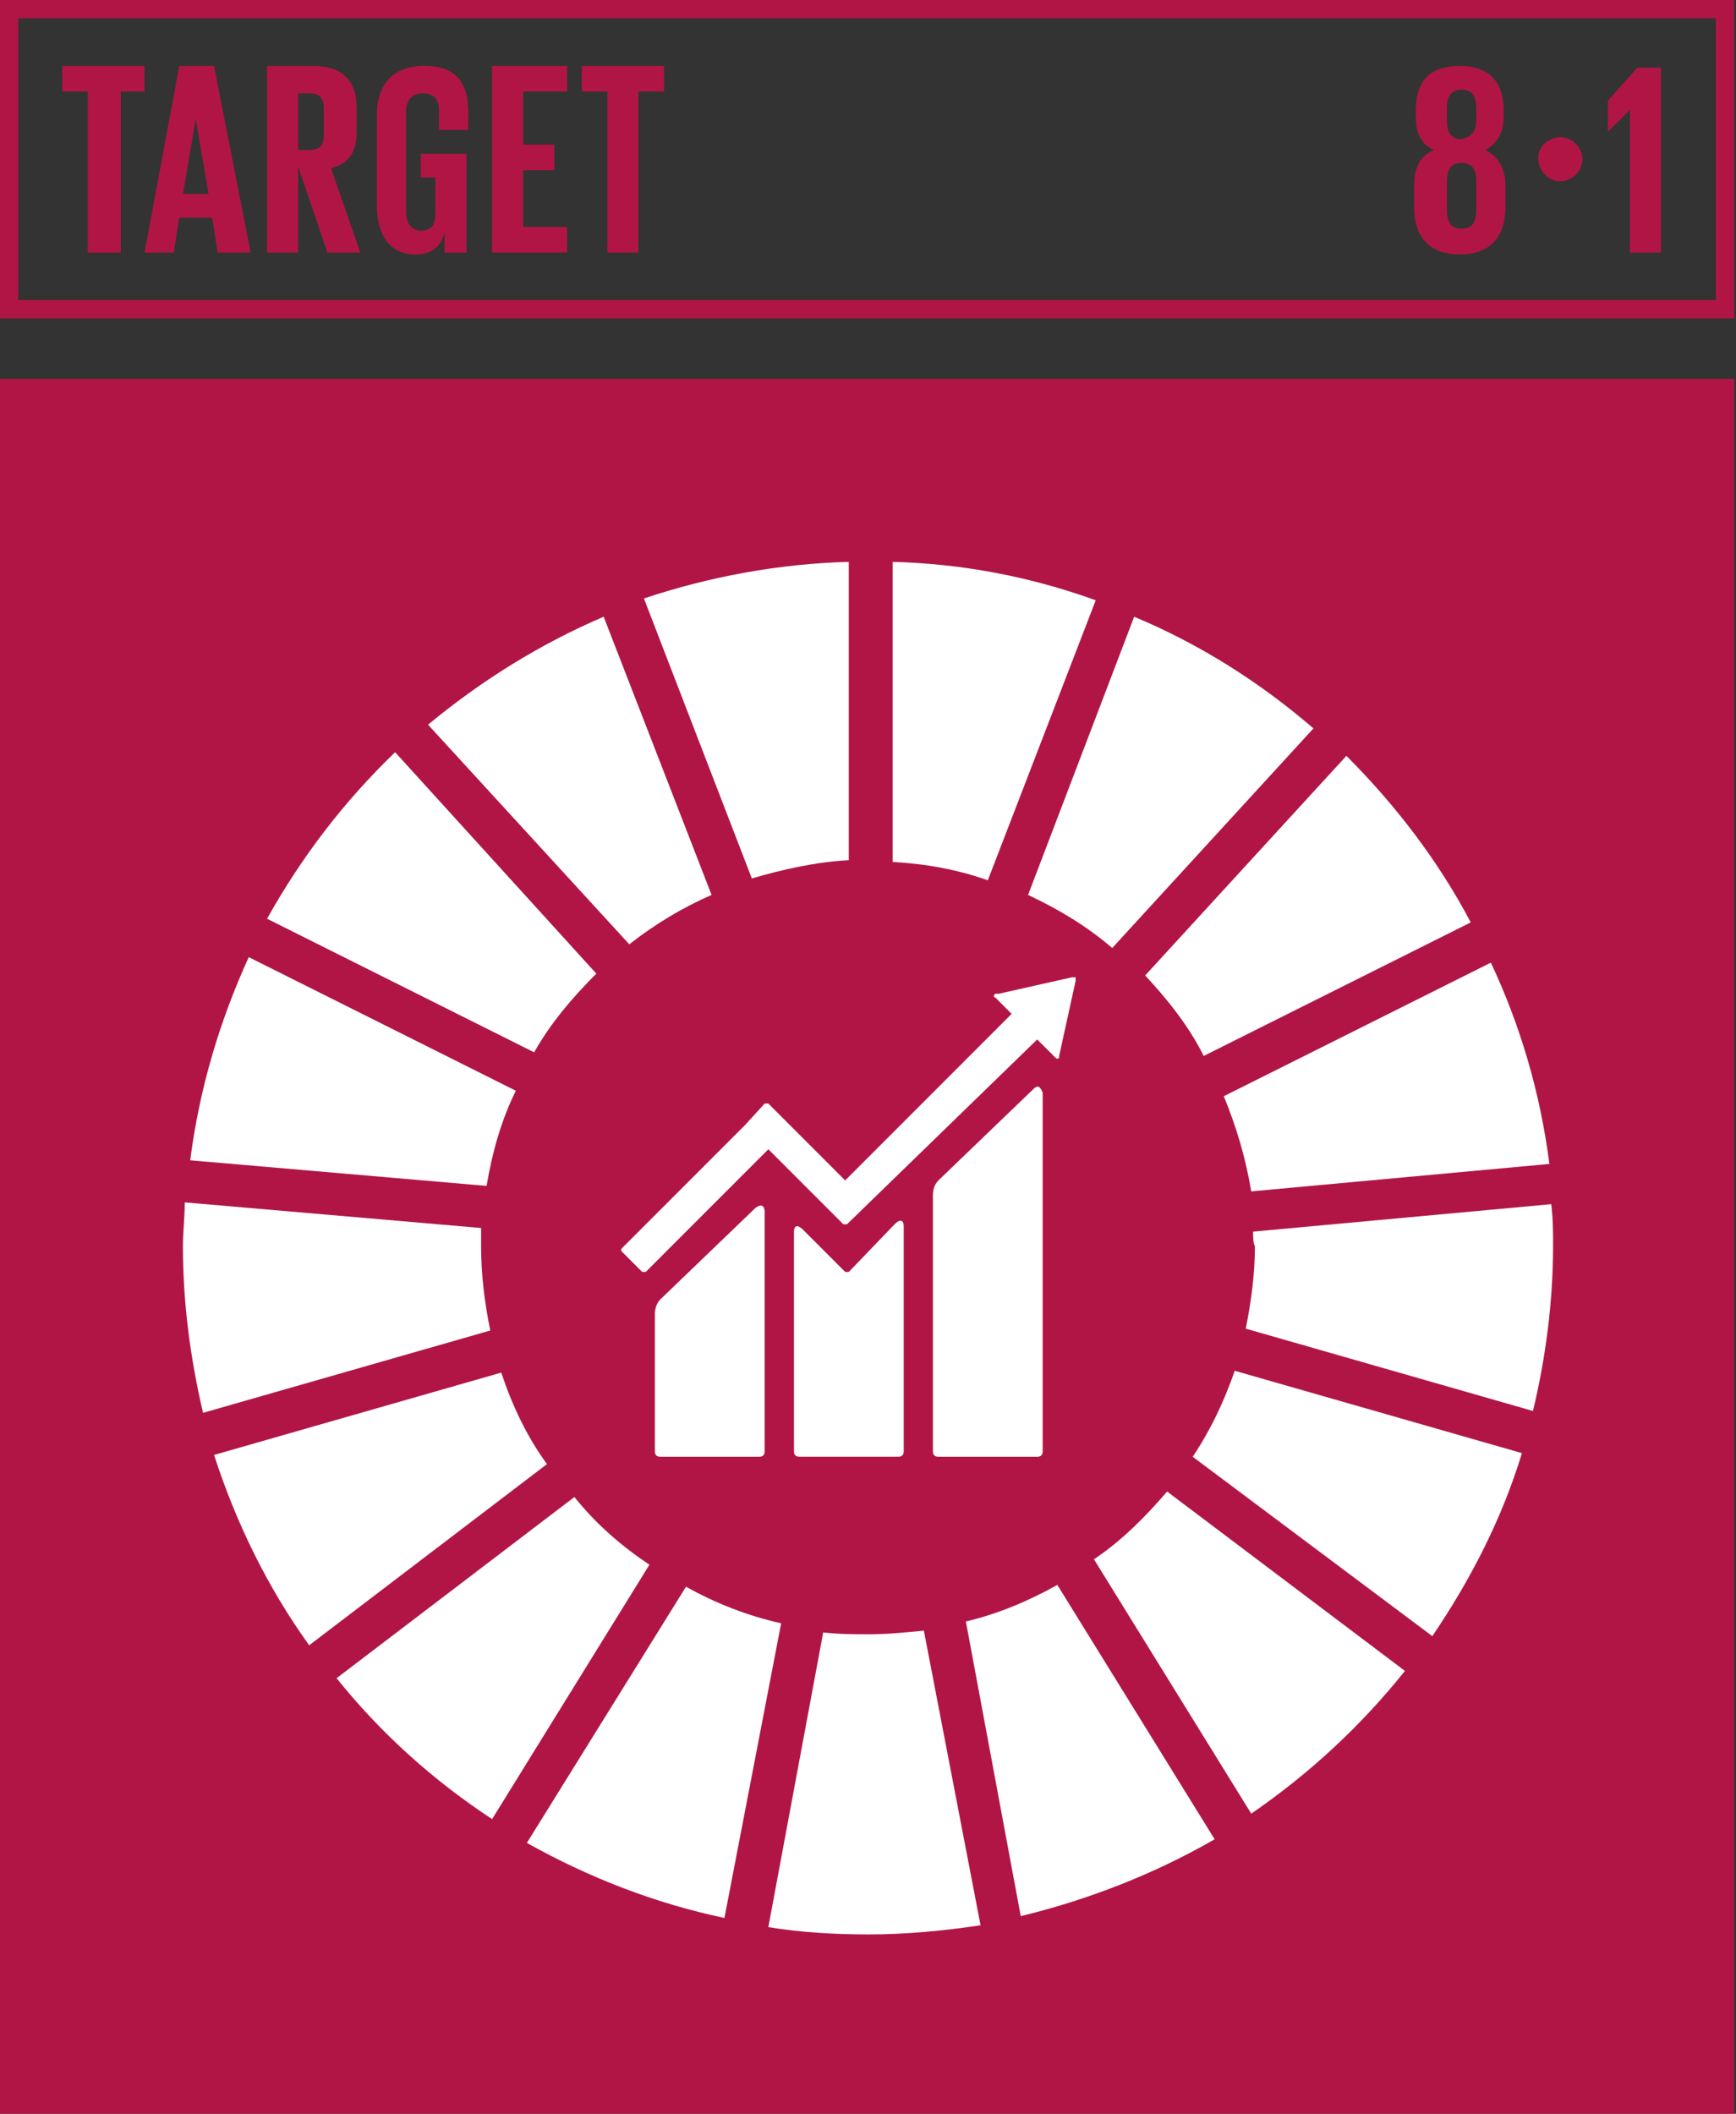 <?xml version="1.0" encoding="UTF-8"?><svg id="Capa_1" xmlns="http://www.w3.org/2000/svg" viewBox="0 0 467 568.37"><rect x="0" y="0" width="467" height="568.37" fill="#333333" stroke="none"/><defs><style>.cls-1{fill:#fff;}.cls-2{fill:#b11546;}</style></defs><path class="cls-2" d="M4.92,80.7H461.59V4.92H4.92V80.7Zm462.08,4.92H0V0H466.51V85.62h.49Z"/><polygon class="cls-2" points="16.73 17.72 38.88 17.72 38.88 24.6 32.48 24.6 32.48 67.91 23.62 67.91 23.62 24.6 16.73 24.6 16.73 17.72"/><path class="cls-2" d="M49.21,52.16h6.89l-3.44-20.18-3.44,20.18Zm-10.33,15.75l9.35-50.19h9.35l9.84,50.19h-8.86l-1.48-9.35h-8.86l-1.48,9.35h-7.87Z"/><path class="cls-2" d="M80.21,24.6v15.75h2.95c2.95,0,3.94-1.48,3.94-3.94v-7.38c0-2.95-1.48-3.94-3.94-3.94h-2.95v-.49Zm0,20.18v23.13h-8.37V17.72h12.3c8.37,0,11.81,4.43,11.81,11.32v6.4c0,5.41-1.97,8.37-6.89,9.84l7.87,22.64h-8.86l-7.87-23.13Z"/><path class="cls-2" d="M113.67,41.34h11.81v26.57h-5.91v-5.41c-.98,3.94-3.44,5.91-7.87,5.91-7.38,0-10.33-5.91-10.33-13.29V31c0-7.87,3.94-13.29,12.79-13.29,9.35,0,11.81,5.41,11.81,12.79v4.43h-7.87v-4.92c0-2.95-.98-4.92-4.43-4.92-2.95,0-4.43,1.97-4.43,4.92v27.07c0,2.95,1.48,4.92,3.94,4.92,2.95,0,3.94-1.48,3.94-4.92v-9.35h-3.94v-6.4h.49Z"/><polygon class="cls-2" points="132.37 17.72 152.55 17.72 152.55 24.6 140.74 24.6 140.74 38.88 149.11 38.88 149.11 45.77 140.74 45.77 140.74 61.02 152.55 61.02 152.55 67.91 132.37 67.91 132.37 17.72"/><polygon class="cls-2" points="156.49 17.72 178.63 17.72 178.63 24.6 171.74 24.6 171.74 67.91 163.38 67.91 163.38 24.6 156.49 24.6 156.49 17.72"/><path class="cls-2" d="M397.12,32.48v-3.44c0-2.95-.98-4.92-3.94-4.92s-3.94,1.97-3.94,4.92v3.44c0,2.95,.98,4.92,3.94,4.92,2.46-.49,3.94-1.97,3.94-4.92m0,24.11v-7.87c0-2.95-.98-4.92-3.94-4.92s-3.94,1.97-3.94,4.92v7.87c0,2.95,.98,4.92,3.94,4.92s3.94-1.97,3.94-4.92m-16.73-.98v-5.41c0-4.92,1.48-8.37,5.41-9.84-3.44-1.48-4.92-4.43-4.92-8.86v-1.97c0-7.87,3.94-11.81,11.81-11.81s11.81,4.43,11.81,11.81v1.97c0,3.94-1.48,6.89-4.92,8.86,3.94,1.97,5.41,5.41,5.41,9.84v5.41c0,7.38-3.44,12.79-12.3,12.79-8.37,0-12.3-4.92-12.3-12.79"/><path class="cls-2" d="M419.76,36.91c3.44,0,5.91,2.95,5.91,5.91,0,3.44-2.95,5.91-5.91,5.91-3.44,0-5.91-2.95-5.91-5.91-.49-2.95,2.46-5.91,5.91-5.91"/><polygon class="cls-2" points="446.82 17.72 446.82 67.91 438.46 67.91 438.46 29.53 432.55 35.43 432.55 27.07 440.43 18.21 446.82 18.21 446.82 17.72"/><g><rect class="cls-2" x="0" y="101.86" width="466.51" height="466.51"/><path class="cls-1" d="M143.69,282.96c4.43-7.87,10.33-14.76,16.73-21.16l-54.13-59.54c-13.78,13.29-25.1,28.05-34.45,44.78l71.85,35.92Z"/><path class="cls-1" d="M276.56,240.64c8.37,3.94,15.75,8.37,22.64,14.27l54.13-59.05c-14.27-12.3-30.51-22.64-48.23-30.02l-28.54,74.8Z"/><path class="cls-1" d="M401.06,258.84l-71.85,35.92c3.44,8.37,5.91,16.73,7.38,25.59l80.21-7.38c-2.46-19.19-7.87-37.4-15.75-54.13"/><path class="cls-1" d="M323.8,283.94l71.85-35.92c-8.86-16.73-20.18-31.49-33.46-44.78l-54.13,59.05c6.4,6.89,11.81,13.78,15.75,21.65"/><path class="cls-1" d="M129.42,335.12v-4.92l-79.72-6.89c0,3.94-.49,7.87-.49,11.81,0,15.26,1.97,30.02,5.41,44.78l77.26-22.14c-1.48-7.38-2.46-14.76-2.46-22.64"/><path class="cls-1" d="M313.96,401.06c-5.91,6.89-12.3,13.29-19.68,18.21l42.32,68.4c15.75-10.83,29.53-23.62,41.34-38.38l-63.97-48.23Z"/><path class="cls-1" d="M337.58,335.12c0,7.38-.98,14.76-2.46,22.14l77.26,22.14c3.44-14.27,5.41-29.53,5.41-44.29,0-3.94,0-7.38-.49-11.32l-80.21,7.38c0,1.48,0,2.95,.49,3.94"/><path class="cls-1" d="M154.52,402.53l-63.97,48.72c11.81,14.76,26.08,27.56,41.83,37.89l42.32-68.4c-7.38-4.92-14.27-10.83-20.18-18.21"/><path class="cls-1" d="M130.9,318.88c1.48-8.86,3.94-17.72,7.87-25.59l-71.85-35.92c-7.87,17.22-13.29,35.43-15.75,54.62l79.72,6.89Z"/><path class="cls-1" d="M326.75,494.56l-42.32-68.4c-7.87,4.43-16.24,7.87-24.6,9.84l14.76,79.23c18.21-4.43,35.92-11.32,52.16-20.67"/><path class="cls-1" d="M332.17,368.58c-2.95,8.37-6.4,15.75-11.32,23.13l64.46,48.23c10.33-15.25,18.7-31.49,24.11-49.21l-77.26-22.14Z"/><path class="cls-1" d="M248.51,438.46c-4.92,.49-9.84,.98-14.76,.98-3.94,0-7.87,0-12.3-.49l-14.76,79.23c8.86,1.48,18.21,1.97,27.07,1.97,9.84,0,20.18-.98,30.02-2.46l-15.25-79.23Z"/><path class="cls-1" d="M240.14,231.78c8.86,.49,17.22,1.97,25.59,4.92l29.03-75.29c-17.72-6.4-35.92-9.84-54.62-10.33v80.7Z"/><path class="cls-1" d="M210.13,436.49c-8.86-1.97-17.72-5.41-25.59-9.84l-42.81,68.89c16.73,9.35,34.45,16.24,53.15,20.18l15.26-79.23Z"/><path class="cls-1" d="M202.25,236.21c8.37-2.46,17.22-4.43,26.08-4.92v-80.21c-18.7,.49-37.4,3.94-55.11,9.84l29.03,75.29Z"/><path class="cls-1" d="M147.14,393.68c-5.41-7.38-9.35-15.75-12.3-24.6l-77.26,22.14c5.91,18.21,14.27,35.43,25.59,51.18l63.97-48.72Z"/><path class="cls-1" d="M169.28,253.92c6.89-5.41,14.27-9.84,22.14-13.29l-29.03-74.8c-17.22,7.38-32.97,17.22-47.24,29.03l54.13,59.05Z"/><path class="cls-1" d="M278.03,292.8l-25.59,24.6c-.98,.98-1.48,2.46-1.48,3.94v68.89c0,.98,.49,1.48,1.48,1.48h26.57c.98,0,1.48-.49,1.48-1.48v-96.45c-.49-.98-.98-2.46-2.46-.98"/><path class="cls-1" d="M203.24,324.78l-25.59,24.6c-.98,.98-1.48,2.46-1.48,3.94v36.91c0,.98,.49,1.48,1.48,1.48h26.57c.98,0,1.48-.49,1.48-1.48v-64.46c0-.98-.49-2.46-2.46-.98"/><path class="cls-1" d="M289.35,263.27v-.49h-.98l-19.68,4.43h-.98c-.49,.49-.49,.98,0,.98l4.43,4.43-44.78,44.78-20.67-20.67h-.98l-5.41,5.91-32.97,32.97s-.49,.49,0,.98l5.41,5.41h.98l32.97-32.97,14.76,14.76,5.41,5.41h.98l51.18-49.7,4.92,4.92q.49,.49,.98,0v-.49l4.43-20.18v-.49Z"/><path class="cls-1" d="M240.64,329.21l-12.3,12.79h-.98l-11.32-11.32c-1.97-1.97-2.46-.49-2.46,.49v59.05c0,.98,.49,1.48,1.48,1.48h26.57c.98,0,1.48-.49,1.48-1.48v-60.53c0-.98-.49-2.46-2.46-.49"/></g></svg>